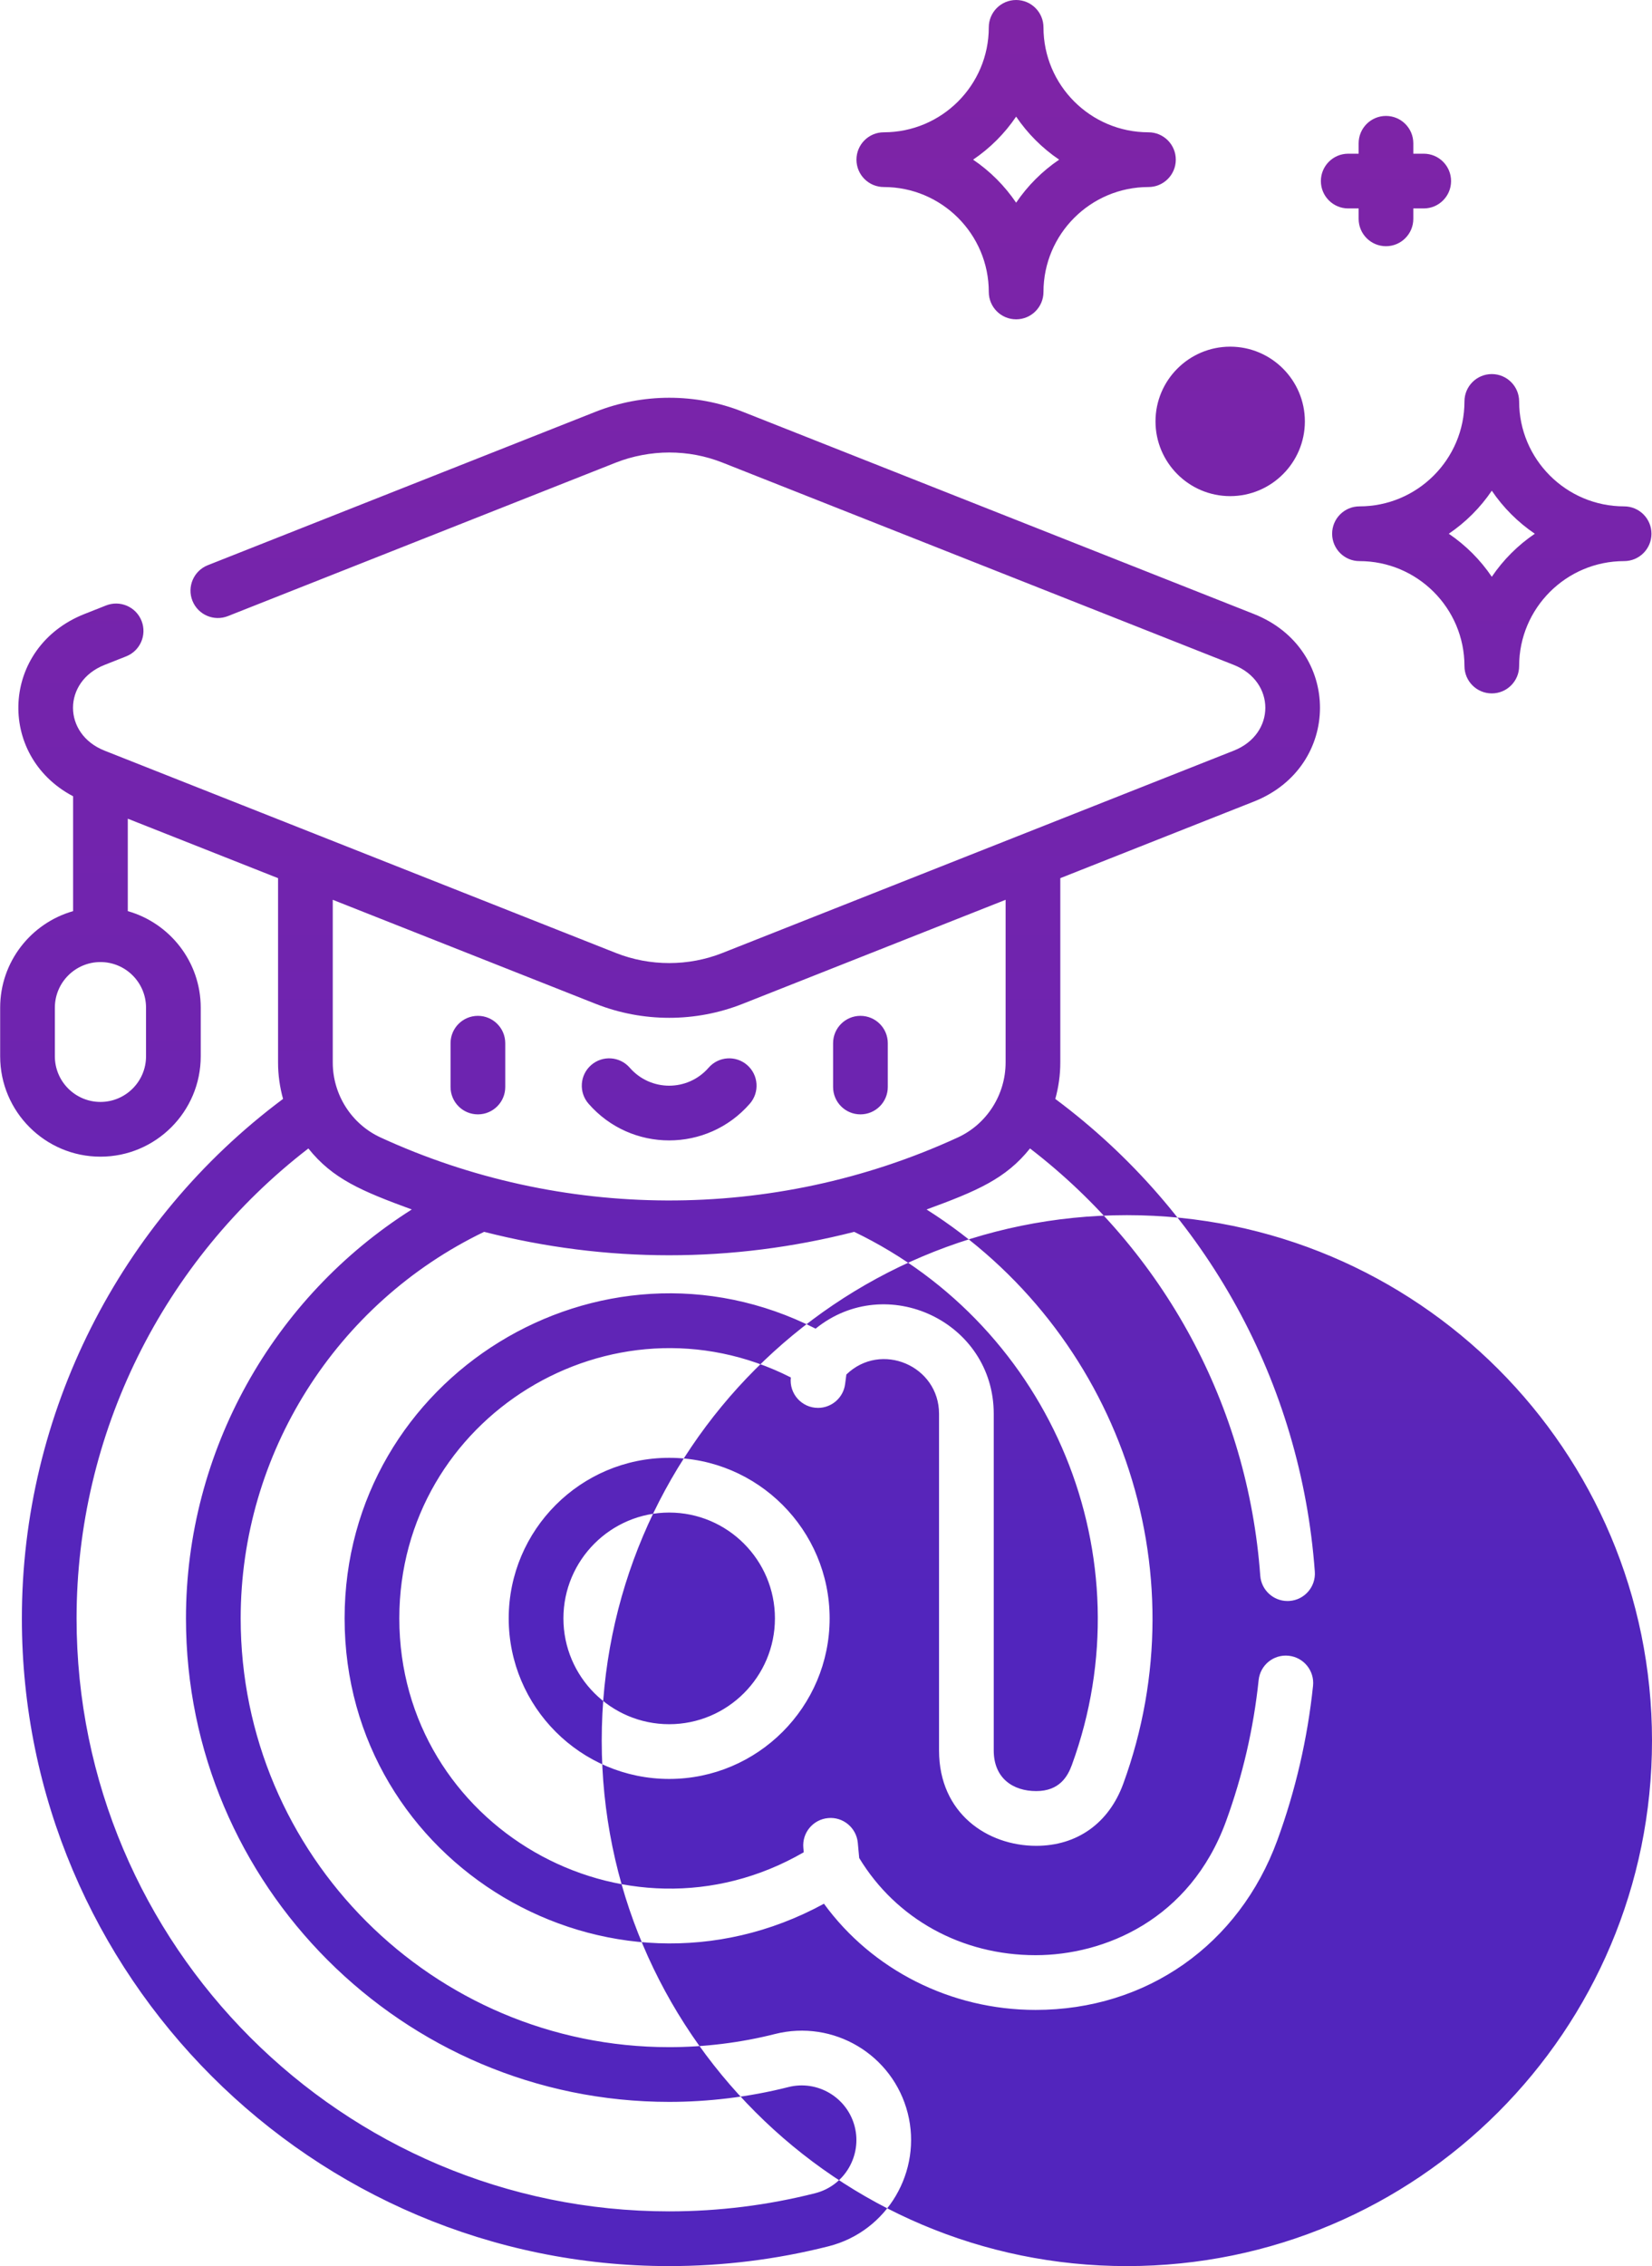 <?xml version="1.0" encoding="UTF-8"?>
<svg width="453px" height="621px" viewBox="0 0 453 621" version="1.1" xmlns="http://www.w3.org/2000/svg" xmlns:xlink="http://www.w3.org/1999/xlink">
    <!-- Generator: Sketch 63.1 (92452) - https://sketch.com -->
    <title>hexagon (2)</title>
    <desc>Created with Sketch.</desc>
    <defs>
        <linearGradient x1="44.815%" y1="-20.782%" x2="44.815%" y2="70.879%" id="linearGradient-1">
            <stop stop-color="#AF238F" offset="0%"/>
            <stop stop-color="#8924A1" offset="0%"/>
            <stop stop-color="#8724A2" offset="0%"/>
            <stop stop-color="#6F24AF" offset="72.305%"/>
            <stop stop-color="#5225BD" offset="100%"/>
        </linearGradient>
    </defs>
    <g id="Page-1" stroke="none" stroke-width="1" fill="none" fill-rule="evenodd">
        <g id="hexagon-(2)" fill="url(#linearGradient-1)" fill-rule="nonzero">
            <path d="M309,621 C388.529,621 453,556.529 453,477 C453,397.471 388.529,333 309,333 C229.471,333 165,397.471 165,477 C165,556.529 229.471,621 309,621 Z M337.333,95 C348.626,95 357.813,104.187 357.813,115.48 C357.813,126.773 348.626,135.96 337.333,135.96 C326.04,135.96 316.853,126.773 316.853,115.48 C316.853,104.187 326.04,95 337.333,95 Z M369.698,57.12 L372.555,57.12 L372.555,59.97 C372.555,64.112 375.911,67.47 380.052,67.47 C384.193,67.47 387.549,64.112 387.549,59.97 L387.549,57.12 L390.406,57.12 C394.546,57.12 397.903,53.762 397.903,49.62 C397.903,45.478 394.547,42.12 390.406,42.12 L387.549,42.12 L387.549,39.271 C387.549,35.129 384.193,31.771 380.052,31.771 C375.911,31.771 372.555,35.129 372.555,39.271 L372.555,42.12 L369.698,42.12 C365.558,42.12 362.201,45.478 362.201,49.62 C362.201,53.762 365.558,57.12 369.698,57.12 Z M183.496,109 C190.445,109 197.211,110.282 203.605,112.812 L203.605,112.812 L343.837,168.262 C368.018,177.827 367.978,210.112 343.837,219.656 L343.837,219.656 L290.749,240.649 L290.749,291.17 C290.749,294.592 290.264,297.941 289.378,301.15 C330.922,332.089 356.765,378.979 360.54,430.696 C360.84,434.826 357.736,438.42 353.605,438.722 C353.419,438.735 353.234,438.742 353.051,438.742 C349.156,438.742 345.866,435.733 345.578,431.788 C342.184,385.291 319.295,343.054 282.442,314.718 C275.801,323.015 267.945,326.367 254.078,331.446 C306.415,364.526 329.552,429.85 308.017,488.803 C304.065,499.623 295.361,505.829 284.138,505.829 C270.836,505.829 257.498,496.995 257.498,479.694 L257.498,479.694 L257.498,387.45 C257.498,374.256 241.572,367.487 232.084,376.672 L232.084,376.672 L231.741,379.289 C231.246,383.064 228.022,385.814 224.314,385.814 C219.809,385.814 216.359,381.9 216.856,377.476 C167.815,352.602 109.497,388.467 109.497,443.499 C109.497,500.37 171.342,535.97 220.398,507.593 L220.398,507.593 L220.286,506.385 C219.904,502.26 222.939,498.608 227.063,498.227 C231.177,497.83 234.839,500.879 235.221,505.004 L235.221,505.004 L235.606,509.169 C245.737,525.872 263.698,535.797 283.974,535.797 C302.736,535.797 326.307,526.157 336.193,499.097 C340.748,486.626 343.756,473.613 345.133,460.421 C345.563,456.301 349.235,453.297 353.371,453.74 C357.491,454.169 360.483,457.858 360.052,461.977 C358.547,476.395 355.26,490.616 350.282,504.244 C339.79,532.959 314.382,550.797 283.973,550.797 C260.731,550.797 239.142,539.813 225.941,521.695 C167.008,553.822 94.496,510.958 94.496,443.499 C94.496,377.362 164.583,334.136 223.652,364.103 C243.034,348.401 272.496,362.149 272.496,387.45 L272.496,387.45 L272.496,479.694 C272.496,487.304 277.776,490.829 284.136,490.829 C290.562,490.829 292.8,486.735 293.925,483.656 C314.71,426.754 288.446,363.664 234.238,337.576 C200.676,346.137 166.279,346.126 132.75,337.573 C92.12,357.133 65.996,398.42 65.996,443.5 C65.996,508.29 118.706,561 183.496,561 C193.066,561 203.015,559.803 212.471,557.407 C228.549,553.335 244.849,563.047 248.922,579.118 C252.92,594.891 243.45,611.452 227.212,615.568 C212.99,619.173 198.282,621 183.496,621 C85.622,621 5.996,541.374 5.996,443.5 C5.996,387.448 32.665,334.663 77.615,301.145 C76.73,297.937 76.246,294.59 76.246,291.169 L76.246,291.169 L76.246,240.65 C63.502,235.61 49.693,230.15 35.044,224.357 L35.044,224.357 L35.044,249.688 C46.572,252.962 55.044,263.577 55.044,276.14 L55.044,276.14 L55.044,289.474 C55.044,304.637 42.707,316.974 27.544,316.974 C12.381,316.974 0.044,304.637 0.044,289.474 L0.044,289.474 L0.044,276.14 C0.044,263.578 8.516,252.962 20.044,249.688 L20.044,249.688 L20.044,218.208 C-1.083,207.092 0.213,177.336 23.156,168.263 L23.156,168.263 L29.082,165.92 C32.931,164.402 37.291,166.286 38.814,170.137 C40.337,173.989 38.449,178.347 34.597,179.869 L34.597,179.869 L28.671,182.212 C17.133,186.773 17.139,201.147 28.671,205.707 C108.247,237.175 166.173,260.08 168.902,261.159 C178.231,264.847 188.78,264.84 198.088,261.159 L198.088,261.159 L338.319,205.707 C349.859,201.145 349.852,186.773 338.318,182.212 L338.318,182.212 L198.088,126.761 C193.456,124.929 188.547,124 183.495,124 C178.586,124 173.404,124.981 168.903,126.761 L168.903,126.761 L62.494,168.837 C58.644,170.358 54.285,168.473 52.762,164.62 C51.239,160.769 53.127,156.411 56.979,154.888 L56.979,154.888 L163.388,112.812 C169.692,110.318 176.645,109 183.496,109 Z M84.558,314.723 C44.625,345.479 20.997,393.04 20.997,443.5 C20.997,533.103 93.894,606 183.497,606 C197.042,606 210.509,604.327 223.526,601.028 C231.677,598.961 236.373,590.659 234.381,582.803 C232.348,574.785 224.175,569.911 216.156,571.948 C205.251,574.711 194.044,576 183.496,576 C110.435,576 50.996,516.561 50.996,443.5 C50.996,397.784 74.81,355.528 112.915,331.444 C98.978,326.34 91.204,323.022 84.558,314.723 Z M183.496,399.5 C207.757,399.5 227.496,419.238 227.496,443.5 C227.496,467.762 207.758,487.5 183.496,487.5 C159.234,487.5 139.496,467.762 139.496,443.5 C139.496,419.238 159.234,399.5 183.496,399.5 Z M183.496,414.5 C167.506,414.5 154.496,427.51 154.496,443.5 C154.496,459.49 167.506,472.5 183.496,472.5 C199.486,472.5 212.496,459.49 212.496,443.5 C212.496,427.51 199.486,414.5 183.496,414.5 Z M275.75,246.58 L203.606,275.108 C190.726,280.201 176.239,280.188 163.39,275.108 C161.525,274.371 133.913,263.453 91.247,246.582 L91.247,246.582 L91.247,291.169 C91.247,299.985 96.391,308.048 104.353,311.711 C153.557,334.34 211.747,335.117 262.642,311.711 C270.603,308.05 275.748,299.987 275.748,291.17 L275.748,291.17 L275.75,291.17 L275.75,246.58 Z M194.306,292.597 C197.026,289.474 201.765,289.148 204.886,291.869 C208.01,294.591 208.336,299.328 205.614,302.451 C193.923,315.868 173.082,315.882 161.378,302.451 C158.657,299.328 158.983,294.591 162.106,291.869 C165.228,289.149 169.966,289.474 172.687,292.597 C178.406,299.161 188.583,299.166 194.306,292.597 Z M131.047,278.381 C135.19,278.381 138.547,281.739 138.547,285.881 L138.547,285.881 L138.547,297.881 C138.547,302.024 135.19,305.381 131.047,305.381 C126.904,305.381 123.547,302.024 123.547,297.881 L123.547,297.881 L123.547,285.881 C123.547,281.739 126.904,278.381 131.047,278.381 Z M235.944,278.381 C240.087,278.381 243.444,281.739 243.444,285.881 L243.444,285.881 L243.444,297.881 C243.444,302.024 240.087,305.381 235.944,305.381 C231.802,305.381 228.444,302.023 228.444,297.881 L228.444,297.881 L228.444,285.881 C228.444,281.739 231.801,278.381 235.944,278.381 Z M27.544,263.641 C20.651,263.641 15.044,269.248 15.044,276.141 L15.044,276.141 L15.044,289.475 C15.044,296.368 20.651,301.975 27.544,301.975 C34.437,301.975 40.044,296.368 40.044,289.475 L40.044,289.475 L40.044,276.141 C40.044,269.248 34.437,263.641 27.544,263.641 Z M372.784,138.765 C368.644,138.765 365.287,142.123 365.287,146.265 C365.287,150.407 368.643,153.765 372.784,153.765 C388.658,153.765 401.573,166.664 401.573,182.519 C401.573,186.661 404.929,190.019 409.07,190.019 C413.211,190.019 416.567,186.661 416.567,182.519 C416.567,166.664 429.482,153.765 445.356,153.765 C449.496,153.765 452.853,150.407 452.853,146.265 C452.853,142.123 449.497,138.765 445.356,138.765 C429.482,138.765 416.567,125.866 416.567,110.011 C416.567,105.869 413.211,102.511 409.07,102.511 C404.929,102.511 401.573,105.869 401.573,110.011 C401.573,125.866 388.659,138.765 372.784,138.765 L372.784,138.765 Z M409.07,134.471 C412.213,139.112 416.225,143.122 420.868,146.265 C416.225,149.408 412.213,153.418 409.07,158.059 C405.927,153.418 401.915,149.408 397.272,146.265 C401.915,143.123 405.927,139.113 409.07,134.471 Z M242.35,51.254 C258.224,51.254 271.139,64.153 271.139,80.008 C271.139,84.15 274.495,87.508 278.636,87.508 C282.777,87.508 286.133,84.15 286.133,80.008 C286.133,64.153 299.048,51.254 314.922,51.254 C319.062,51.254 322.419,47.896 322.419,43.754 C322.419,39.612 319.063,36.254 314.922,36.254 C299.047,36.254 286.133,23.355 286.133,7.5 C286.133,3.358 282.777,0 278.636,0 C274.495,0 271.139,3.358 271.139,7.5 C271.139,23.355 258.224,36.254 242.35,36.254 C238.21,36.254 234.853,39.612 234.853,43.754 C234.853,47.896 238.21,51.254 242.35,51.254 L242.35,51.254 Z M278.636,31.959 C281.779,36.601 285.791,40.611 290.434,43.753 C285.791,46.896 281.779,50.906 278.636,55.547 C275.493,50.905 271.481,46.895 266.838,43.753 C271.481,40.611 275.493,36.601 278.636,31.959 Z" id="Shape"/>
        </g>
    </g>
</svg>
